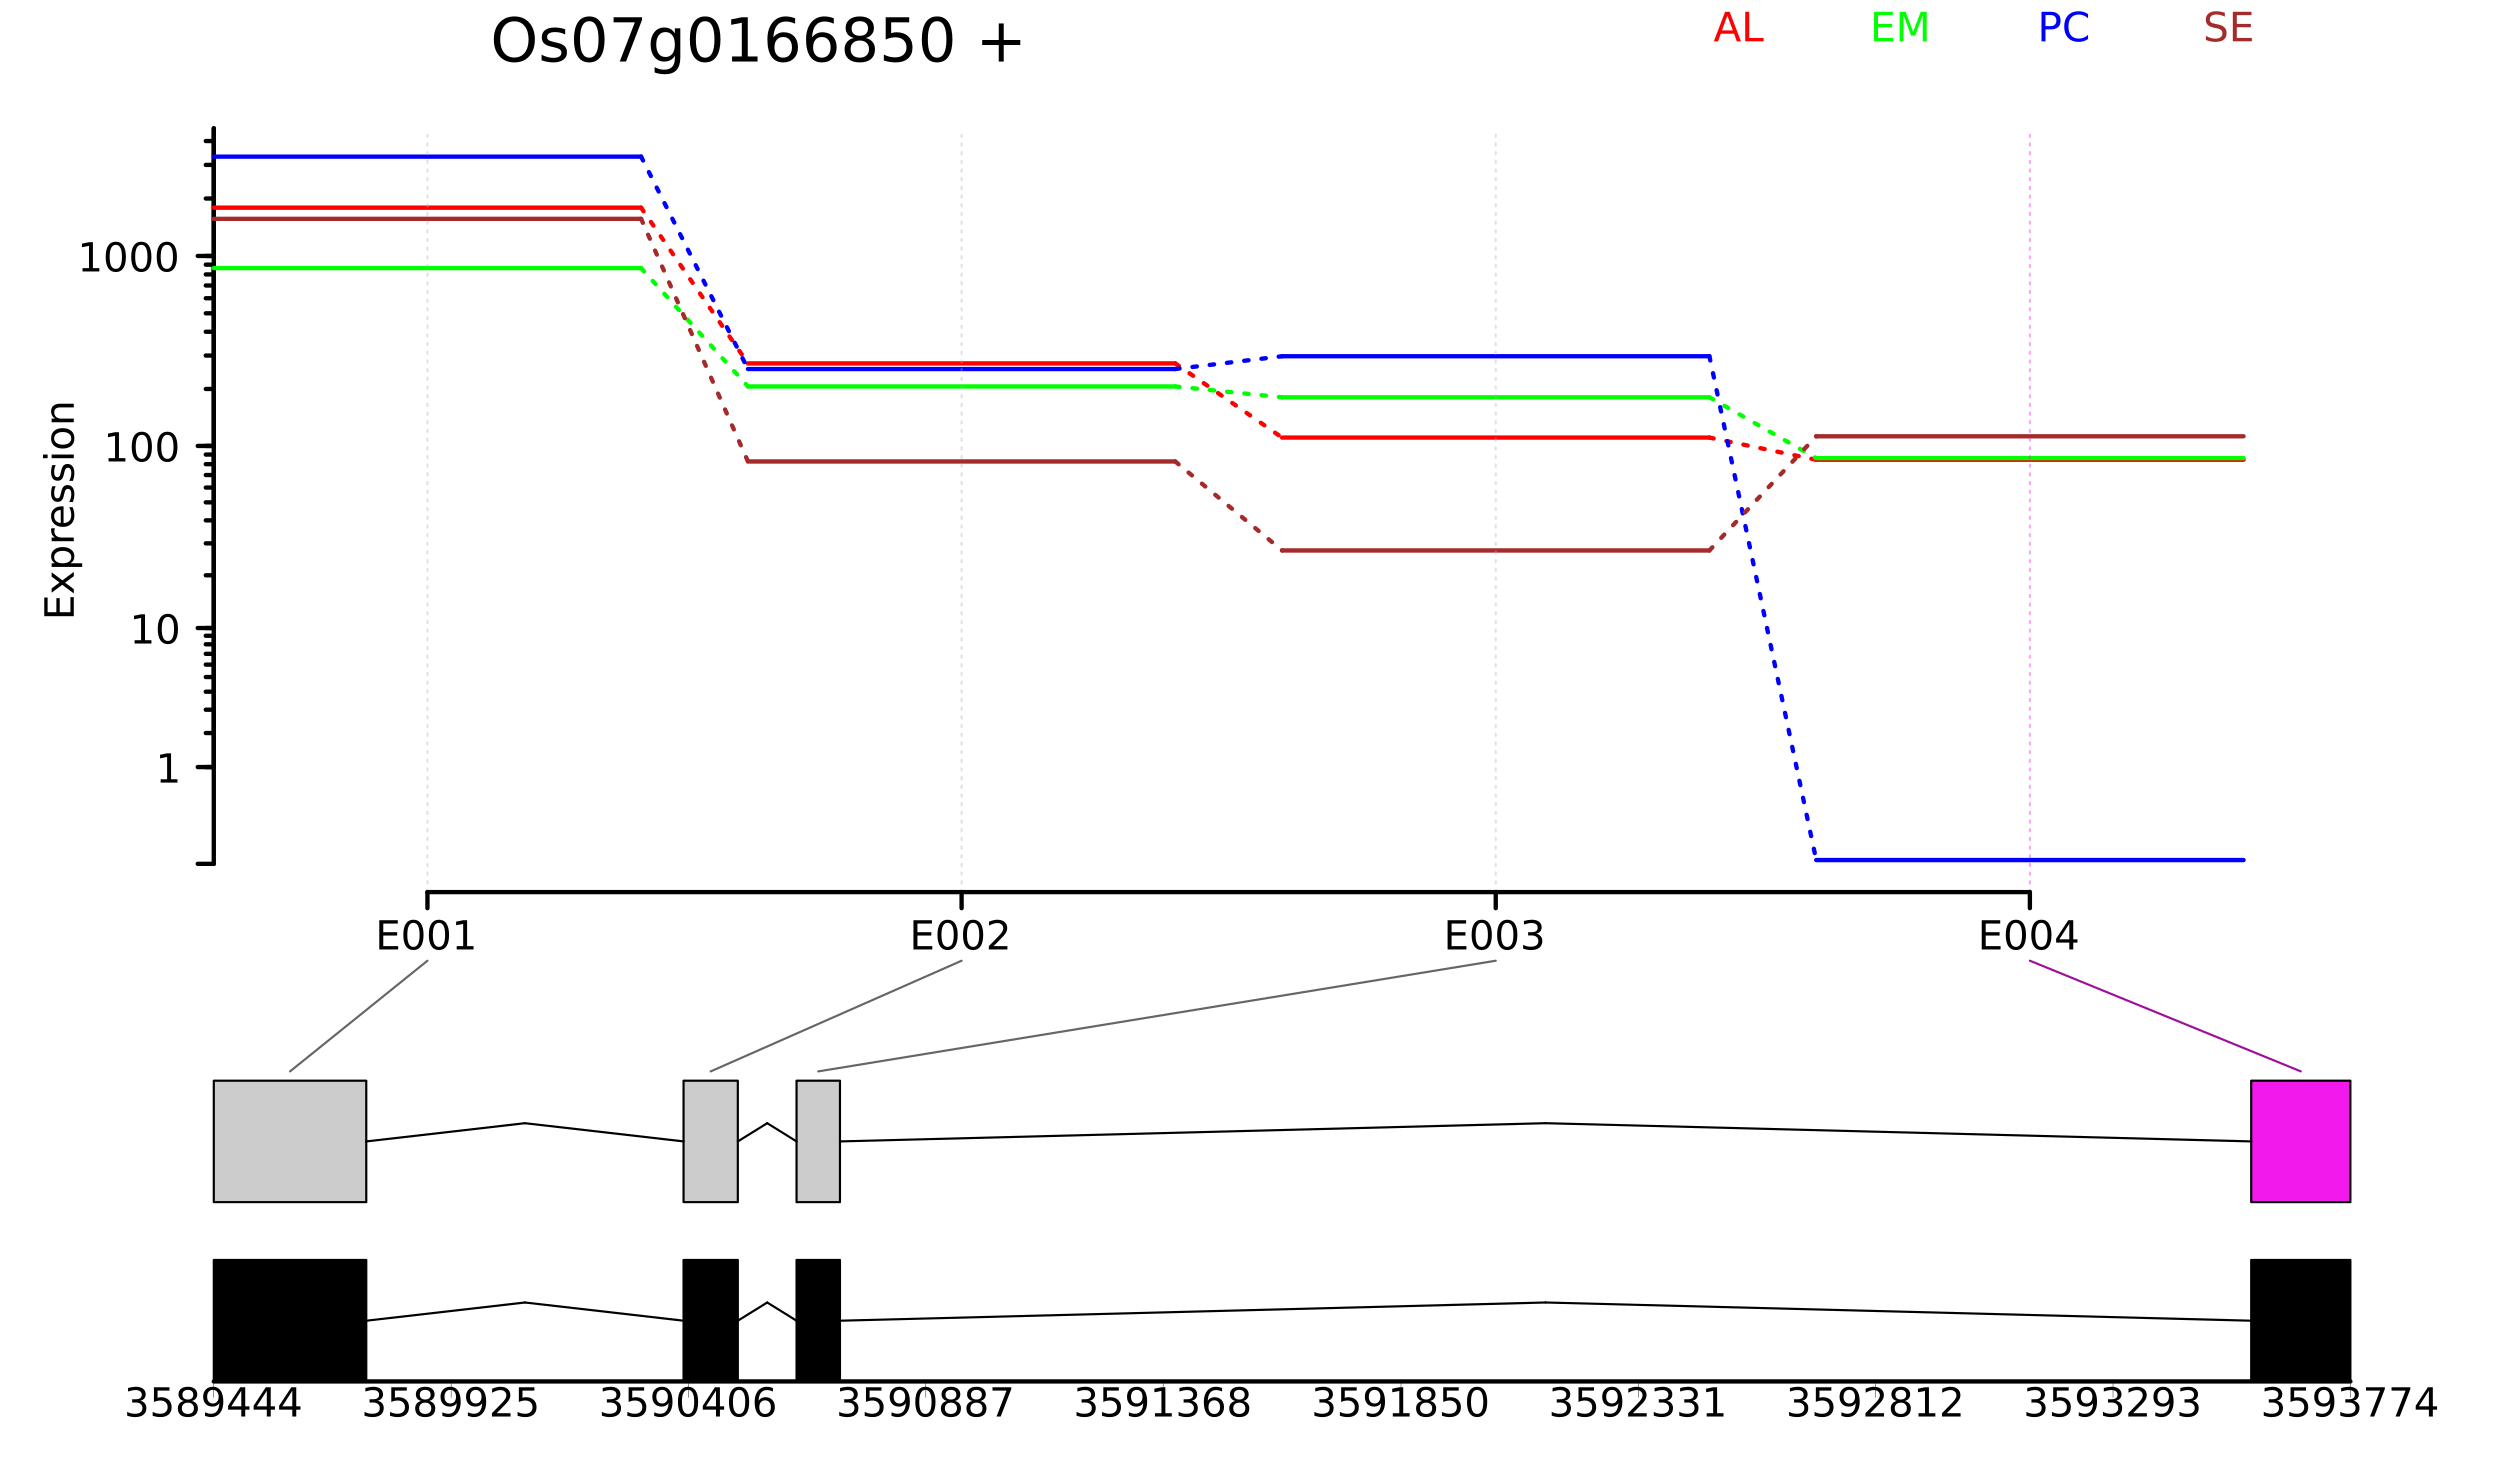 <?xml version="1.0" encoding="UTF-8"?>
<svg xmlns="http://www.w3.org/2000/svg" xmlns:xlink="http://www.w3.org/1999/xlink" width="864pt" height="504pt" viewBox="0 0 864 504" version="1.1">
<defs>
<g>
<symbol overflow="visible" id="glyph0-0">
<path style="stroke:none;" d="M 0.688 2.453 L 0.688 -9.766 L 7.625 -9.766 L 7.625 2.453 Z M 1.469 1.672 L 6.844 1.672 L 6.844 -9 L 1.469 -9 Z M 1.469 1.672 "/>
</symbol>
<symbol overflow="visible" id="glyph0-1">
<path style="stroke:none;" d="M 1.719 -1.156 L 3.953 -1.156 L 3.953 -8.859 L 1.516 -8.375 L 1.516 -9.609 L 3.938 -10.109 L 5.312 -10.109 L 5.312 -1.156 L 7.531 -1.156 L 7.531 0 L 1.719 0 Z M 1.719 -1.156 "/>
</symbol>
<symbol overflow="visible" id="glyph0-2">
<path style="stroke:none;" d="M 4.406 -9.203 C 3.695 -9.203 3.164 -8.852 2.812 -8.156 C 2.457 -7.469 2.281 -6.43 2.281 -5.047 C 2.281 -3.66 2.457 -2.617 2.812 -1.922 C 3.164 -1.234 3.695 -0.891 4.406 -0.891 C 5.113 -0.891 5.645 -1.234 6 -1.922 C 6.352 -2.617 6.531 -3.66 6.531 -5.047 C 6.531 -6.43 6.352 -7.469 6 -8.156 C 5.645 -8.852 5.113 -9.203 4.406 -9.203 Z M 4.406 -10.281 C 5.539 -10.281 6.406 -9.832 7 -8.938 C 7.594 -8.039 7.891 -6.742 7.891 -5.047 C 7.891 -3.336 7.594 -2.035 7 -1.141 C 6.406 -0.242 5.539 0.203 4.406 0.203 C 3.27 0.203 2.398 -0.242 1.797 -1.141 C 1.203 -2.035 0.906 -3.336 0.906 -5.047 C 0.906 -6.742 1.203 -8.039 1.797 -8.938 C 2.398 -9.832 3.27 -10.281 4.406 -10.281 Z M 4.406 -10.281 "/>
</symbol>
<symbol overflow="visible" id="glyph0-3">
<path style="stroke:none;" d="M 1.359 -10.109 L 7.75 -10.109 L 7.75 -8.953 L 2.734 -8.953 L 2.734 -5.969 L 7.531 -5.969 L 7.531 -4.812 L 2.734 -4.812 L 2.734 -1.156 L 7.875 -1.156 L 7.875 0 L 1.359 0 Z M 1.359 -10.109 "/>
</symbol>
<symbol overflow="visible" id="glyph0-4">
<path style="stroke:none;" d="M 2.656 -1.156 L 7.438 -1.156 L 7.438 0 L 1.016 0 L 1.016 -1.156 C 1.535 -1.688 2.242 -2.406 3.141 -3.312 C 4.035 -4.219 4.598 -4.801 4.828 -5.062 C 5.266 -5.551 5.566 -5.969 5.734 -6.312 C 5.91 -6.656 6 -6.988 6 -7.312 C 6 -7.852 5.812 -8.289 5.438 -8.625 C 5.062 -8.969 4.57 -9.141 3.969 -9.141 C 3.539 -9.141 3.086 -9.062 2.609 -8.906 C 2.129 -8.758 1.617 -8.535 1.078 -8.234 L 1.078 -9.609 C 1.629 -9.836 2.145 -10.004 2.625 -10.109 C 3.102 -10.223 3.539 -10.281 3.938 -10.281 C 4.988 -10.281 5.82 -10.02 6.438 -9.5 C 7.062 -8.977 7.375 -8.281 7.375 -7.406 C 7.375 -6.988 7.297 -6.594 7.141 -6.219 C 6.984 -5.852 6.703 -5.414 6.297 -4.906 C 6.18 -4.77 5.82 -4.391 5.219 -3.766 C 4.613 -3.141 3.758 -2.27 2.656 -1.156 Z M 2.656 -1.156 "/>
</symbol>
<symbol overflow="visible" id="glyph0-5">
<path style="stroke:none;" d="M 5.625 -5.453 C 6.281 -5.305 6.789 -5.008 7.156 -4.562 C 7.52 -4.125 7.703 -3.582 7.703 -2.938 C 7.703 -1.938 7.359 -1.16 6.672 -0.609 C 5.992 -0.066 5.02 0.203 3.75 0.203 C 3.332 0.203 2.895 0.16 2.438 0.078 C 1.988 -0.004 1.531 -0.129 1.062 -0.297 L 1.062 -1.625 C 1.438 -1.406 1.848 -1.238 2.297 -1.125 C 2.754 -1.008 3.227 -0.953 3.719 -0.953 C 4.57 -0.953 5.223 -1.117 5.672 -1.453 C 6.117 -1.797 6.344 -2.289 6.344 -2.938 C 6.344 -3.531 6.133 -3.992 5.719 -4.328 C 5.301 -4.672 4.723 -4.844 3.984 -4.844 L 2.797 -4.844 L 2.797 -5.969 L 4.031 -5.969 C 4.707 -5.969 5.223 -6.098 5.578 -6.359 C 5.93 -6.629 6.109 -7.02 6.109 -7.531 C 6.109 -8.039 5.922 -8.438 5.547 -8.719 C 5.18 -9 4.66 -9.141 3.984 -9.141 C 3.609 -9.141 3.203 -9.098 2.766 -9.016 C 2.336 -8.93 1.867 -8.805 1.359 -8.641 L 1.359 -9.859 C 1.879 -9.992 2.363 -10.098 2.812 -10.172 C 3.27 -10.242 3.695 -10.281 4.094 -10.281 C 5.133 -10.281 5.957 -10.047 6.562 -9.578 C 7.164 -9.109 7.469 -8.473 7.469 -7.672 C 7.469 -7.109 7.305 -6.633 6.984 -6.25 C 6.672 -5.863 6.219 -5.598 5.625 -5.453 Z M 5.625 -5.453 "/>
</symbol>
<symbol overflow="visible" id="glyph0-6">
<path style="stroke:none;" d="M 5.234 -8.906 L 1.781 -3.516 L 5.234 -3.516 Z M 4.875 -10.109 L 6.594 -10.109 L 6.594 -3.516 L 8.047 -3.516 L 8.047 -2.375 L 6.594 -2.375 L 6.594 0 L 5.234 0 L 5.234 -2.375 L 0.672 -2.375 L 0.672 -3.703 Z M 4.875 -10.109 "/>
</symbol>
<symbol overflow="visible" id="glyph0-7">
<path style="stroke:none;" d="M 1.5 -10.109 L 6.859 -10.109 L 6.859 -8.953 L 2.75 -8.953 L 2.75 -6.469 C 2.945 -6.539 3.145 -6.594 3.344 -6.625 C 3.539 -6.656 3.738 -6.672 3.938 -6.672 C 5.062 -6.672 5.953 -6.363 6.609 -5.75 C 7.273 -5.133 7.609 -4.297 7.609 -3.234 C 7.609 -2.148 7.27 -1.305 6.594 -0.703 C 5.914 -0.098 4.961 0.203 3.734 0.203 C 3.305 0.203 2.867 0.164 2.422 0.094 C 1.984 0.02 1.531 -0.086 1.062 -0.234 L 1.062 -1.609 C 1.469 -1.391 1.891 -1.223 2.328 -1.109 C 2.766 -1.004 3.223 -0.953 3.703 -0.953 C 4.484 -0.953 5.098 -1.156 5.547 -1.562 C 6.004 -1.977 6.234 -2.535 6.234 -3.234 C 6.234 -3.941 6.004 -4.5 5.547 -4.906 C 5.098 -5.32 4.484 -5.531 3.703 -5.531 C 3.336 -5.531 2.973 -5.488 2.609 -5.406 C 2.242 -5.32 1.875 -5.195 1.5 -5.031 Z M 1.5 -10.109 "/>
</symbol>
<symbol overflow="visible" id="glyph0-8">
<path style="stroke:none;" d="M 4.406 -4.797 C 3.758 -4.797 3.25 -4.617 2.875 -4.266 C 2.5 -3.922 2.312 -3.445 2.312 -2.844 C 2.312 -2.227 2.5 -1.75 2.875 -1.406 C 3.25 -1.062 3.758 -0.891 4.406 -0.891 C 5.051 -0.891 5.562 -1.062 5.938 -1.406 C 6.312 -1.758 6.5 -2.238 6.5 -2.844 C 6.5 -3.445 6.312 -3.922 5.938 -4.266 C 5.57 -4.617 5.062 -4.797 4.406 -4.797 Z M 3.031 -5.375 C 2.445 -5.52 1.988 -5.789 1.656 -6.188 C 1.332 -6.594 1.172 -7.086 1.172 -7.672 C 1.172 -8.473 1.457 -9.109 2.031 -9.578 C 2.613 -10.047 3.406 -10.281 4.406 -10.281 C 5.414 -10.281 6.207 -10.047 6.781 -9.578 C 7.352 -9.109 7.641 -8.473 7.641 -7.672 C 7.641 -7.086 7.473 -6.594 7.141 -6.188 C 6.816 -5.789 6.363 -5.52 5.781 -5.375 C 6.438 -5.227 6.945 -4.93 7.312 -4.484 C 7.688 -4.035 7.875 -3.488 7.875 -2.844 C 7.875 -1.863 7.57 -1.109 6.969 -0.578 C 6.375 -0.055 5.52 0.203 4.406 0.203 C 3.289 0.203 2.43 -0.055 1.828 -0.578 C 1.234 -1.109 0.938 -1.863 0.938 -2.844 C 0.938 -3.488 1.117 -4.035 1.484 -4.484 C 1.859 -4.93 2.375 -5.227 3.031 -5.375 Z M 2.531 -7.531 C 2.531 -7.008 2.691 -6.602 3.016 -6.312 C 3.348 -6.02 3.812 -5.875 4.406 -5.875 C 4.988 -5.875 5.445 -6.02 5.781 -6.312 C 6.113 -6.602 6.281 -7.008 6.281 -7.531 C 6.281 -8.062 6.113 -8.473 5.781 -8.766 C 5.445 -9.055 4.988 -9.203 4.406 -9.203 C 3.812 -9.203 3.348 -9.055 3.016 -8.766 C 2.691 -8.473 2.531 -8.062 2.531 -7.531 Z M 2.531 -7.531 "/>
</symbol>
<symbol overflow="visible" id="glyph0-9">
<path style="stroke:none;" d="M 1.516 -0.203 L 1.516 -1.453 C 1.859 -1.297 2.207 -1.172 2.562 -1.078 C 2.914 -0.992 3.258 -0.953 3.594 -0.953 C 4.5 -0.953 5.188 -1.254 5.656 -1.859 C 6.133 -2.473 6.41 -3.395 6.484 -4.625 C 6.223 -4.238 5.891 -3.941 5.484 -3.734 C 5.086 -3.523 4.645 -3.422 4.156 -3.422 C 3.145 -3.422 2.344 -3.727 1.75 -4.344 C 1.164 -4.957 0.875 -5.789 0.875 -6.844 C 0.875 -7.883 1.18 -8.719 1.797 -9.344 C 2.41 -9.969 3.227 -10.281 4.25 -10.281 C 5.414 -10.281 6.305 -9.832 6.922 -8.938 C 7.535 -8.039 7.844 -6.742 7.844 -5.047 C 7.844 -3.453 7.461 -2.176 6.703 -1.219 C 5.953 -0.27 4.938 0.203 3.656 0.203 C 3.312 0.203 2.961 0.164 2.609 0.094 C 2.266 0.031 1.898 -0.066 1.516 -0.203 Z M 4.25 -4.5 C 4.852 -4.5 5.332 -4.707 5.688 -5.125 C 6.051 -5.539 6.234 -6.113 6.234 -6.844 C 6.234 -7.57 6.051 -8.145 5.688 -8.562 C 5.332 -8.988 4.852 -9.203 4.25 -9.203 C 3.633 -9.203 3.145 -8.988 2.781 -8.562 C 2.426 -8.145 2.25 -7.57 2.25 -6.844 C 2.25 -6.113 2.426 -5.539 2.781 -5.125 C 3.145 -4.707 3.633 -4.5 4.25 -4.5 Z M 4.25 -4.5 "/>
</symbol>
<symbol overflow="visible" id="glyph0-10">
<path style="stroke:none;" d="M 4.578 -5.594 C 3.961 -5.594 3.473 -5.383 3.109 -4.969 C 2.754 -4.551 2.578 -3.973 2.578 -3.234 C 2.578 -2.516 2.754 -1.941 3.109 -1.516 C 3.473 -1.098 3.961 -0.891 4.578 -0.891 C 5.191 -0.891 5.676 -1.098 6.031 -1.516 C 6.395 -1.941 6.578 -2.516 6.578 -3.234 C 6.578 -3.973 6.395 -4.551 6.031 -4.969 C 5.676 -5.383 5.191 -5.594 4.578 -5.594 Z M 7.281 -9.875 L 7.281 -8.641 C 6.945 -8.797 6.602 -8.914 6.25 -9 C 5.895 -9.094 5.547 -9.141 5.203 -9.141 C 4.305 -9.141 3.617 -8.832 3.141 -8.219 C 2.66 -7.613 2.391 -6.695 2.328 -5.469 C 2.598 -5.852 2.93 -6.148 3.328 -6.359 C 3.734 -6.566 4.176 -6.672 4.656 -6.672 C 5.664 -6.672 6.461 -6.363 7.047 -5.75 C 7.641 -5.133 7.938 -4.297 7.938 -3.234 C 7.938 -2.203 7.629 -1.367 7.016 -0.734 C 6.41 -0.109 5.598 0.203 4.578 0.203 C 3.41 0.203 2.516 -0.242 1.891 -1.141 C 1.273 -2.035 0.969 -3.336 0.969 -5.047 C 0.969 -6.641 1.344 -7.91 2.094 -8.859 C 2.852 -9.805 3.875 -10.281 5.156 -10.281 C 5.5 -10.281 5.844 -10.242 6.188 -10.172 C 6.539 -10.109 6.906 -10.008 7.281 -9.875 Z M 7.281 -9.875 "/>
</symbol>
<symbol overflow="visible" id="glyph0-11">
<path style="stroke:none;" d="M 1.141 -10.109 L 7.641 -10.109 L 7.641 -9.516 L 3.969 0 L 2.531 0 L 5.984 -8.953 L 1.141 -8.953 Z M 1.141 -10.109 "/>
</symbol>
<symbol overflow="visible" id="glyph1-0">
<path style="stroke:none;" d="M 2.469 -0.703 L -9.875 -0.703 L -9.875 -7.703 L 2.469 -7.703 Z M 1.703 -1.484 L 1.703 -6.922 L -9.078 -6.922 L -9.078 -1.484 Z M 1.703 -1.484 "/>
</symbol>
<symbol overflow="visible" id="glyph1-1">
<path style="stroke:none;" d="M -10.203 -1.375 L -10.203 -7.828 L -9.047 -7.828 L -9.047 -2.75 L -6.016 -2.75 L -6.016 -7.609 L -4.859 -7.609 L -4.859 -2.75 L -1.156 -2.75 L -1.156 -7.953 L 0 -7.953 L 0 -1.375 Z M -10.203 -1.375 "/>
</symbol>
<symbol overflow="visible" id="glyph1-2">
<path style="stroke:none;" d="M -7.656 -7.688 L -3.938 -4.922 L 0 -7.828 L 0 -6.344 L -3.016 -4.109 L 0 -1.891 L 0 -0.406 L -4 -3.375 L -7.656 -0.656 L -7.656 -2.141 L -4.922 -4.172 L -7.656 -6.203 Z M -7.656 -7.688 "/>
</symbol>
<symbol overflow="visible" id="glyph1-3">
<path style="stroke:none;" d="M -1.156 -2.531 L 2.906 -2.531 L 2.906 -1.266 L -7.656 -1.266 L -7.656 -2.531 L -6.5 -2.531 C -6.945 -2.801 -7.281 -3.133 -7.5 -3.531 C -7.727 -3.938 -7.844 -4.422 -7.844 -4.984 C -7.844 -5.91 -7.473 -6.664 -6.734 -7.25 C -5.992 -7.832 -5.023 -8.125 -3.828 -8.125 C -2.617 -8.125 -1.645 -7.832 -0.906 -7.25 C -0.164 -6.664 0.203 -5.91 0.203 -4.984 C 0.203 -4.422 0.094 -3.938 -0.125 -3.531 C -0.352 -3.133 -0.695 -2.801 -1.156 -2.531 Z M -3.828 -6.812 C -4.742 -6.812 -5.461 -6.617 -5.984 -6.234 C -6.516 -5.859 -6.781 -5.336 -6.781 -4.672 C -6.781 -4.004 -6.516 -3.477 -5.984 -3.094 C -5.461 -2.719 -4.742 -2.531 -3.828 -2.531 C -2.898 -2.531 -2.172 -2.719 -1.641 -3.094 C -1.117 -3.477 -0.859 -4.004 -0.859 -4.672 C -0.859 -5.336 -1.117 -5.859 -1.641 -6.234 C -2.172 -6.617 -2.898 -6.812 -3.828 -6.812 Z M -3.828 -6.812 "/>
</symbol>
<symbol overflow="visible" id="glyph1-4">
<path style="stroke:none;" d="M -6.484 -5.75 C -6.566 -5.613 -6.625 -5.461 -6.656 -5.297 C -6.695 -5.129 -6.719 -4.945 -6.719 -4.75 C -6.719 -4.031 -6.484 -3.477 -6.016 -3.094 C -5.555 -2.719 -4.895 -2.531 -4.031 -2.531 L 0 -2.531 L 0 -1.266 L -7.656 -1.266 L -7.656 -2.531 L -6.469 -2.531 C -6.938 -2.801 -7.281 -3.145 -7.5 -3.562 C -7.727 -3.988 -7.844 -4.504 -7.844 -5.109 C -7.844 -5.203 -7.836 -5.301 -7.828 -5.406 C -7.816 -5.508 -7.797 -5.625 -7.766 -5.75 Z M -6.484 -5.75 "/>
</symbol>
<symbol overflow="visible" id="glyph1-5">
<path style="stroke:none;" d="M -4.141 -7.875 L -3.531 -7.875 L -3.531 -2.078 C -2.664 -2.141 -2.004 -2.398 -1.547 -2.859 C -1.098 -3.328 -0.875 -3.977 -0.875 -4.812 C -0.875 -5.301 -0.93 -5.77 -1.047 -6.219 C -1.16 -6.676 -1.336 -7.129 -1.578 -7.578 L -0.391 -7.578 C -0.203 -7.117 -0.055 -6.648 0.047 -6.172 C 0.148 -5.703 0.203 -5.227 0.203 -4.75 C 0.203 -3.52 -0.148 -2.547 -0.859 -1.828 C -1.578 -1.117 -2.539 -0.766 -3.75 -0.766 C -5.008 -0.766 -6.004 -1.102 -6.734 -1.781 C -7.473 -2.457 -7.844 -3.375 -7.844 -4.531 C -7.844 -5.562 -7.508 -6.375 -6.844 -6.969 C -6.188 -7.57 -5.285 -7.875 -4.141 -7.875 Z M -4.516 -6.609 C -5.203 -6.598 -5.75 -6.406 -6.156 -6.031 C -6.57 -5.656 -6.781 -5.16 -6.781 -4.547 C -6.781 -3.836 -6.578 -3.27 -6.172 -2.844 C -5.773 -2.426 -5.219 -2.188 -4.5 -2.125 Z M -4.516 -6.609 "/>
</symbol>
<symbol overflow="visible" id="glyph1-6">
<path style="stroke:none;" d="M -7.438 -6.203 L -6.234 -6.203 C -6.422 -5.848 -6.555 -5.477 -6.641 -5.094 C -6.734 -4.707 -6.781 -4.312 -6.781 -3.906 C -6.781 -3.281 -6.688 -2.812 -6.5 -2.5 C -6.312 -2.188 -6.023 -2.031 -5.641 -2.031 C -5.348 -2.031 -5.117 -2.141 -4.953 -2.359 C -4.785 -2.586 -4.629 -3.039 -4.484 -3.719 L -4.375 -4.141 C -4.188 -5.035 -3.914 -5.672 -3.562 -6.047 C -3.219 -6.422 -2.734 -6.609 -2.109 -6.609 C -1.398 -6.609 -0.836 -6.328 -0.422 -5.766 C -0.004 -5.203 0.203 -4.43 0.203 -3.453 C 0.203 -3.035 0.16 -2.602 0.078 -2.156 C -0.004 -1.719 -0.125 -1.254 -0.281 -0.766 L -1.578 -0.766 C -1.336 -1.223 -1.156 -1.676 -1.031 -2.125 C -0.914 -2.582 -0.859 -3.031 -0.859 -3.469 C -0.859 -4.062 -0.957 -4.516 -1.156 -4.828 C -1.363 -5.148 -1.648 -5.312 -2.016 -5.312 C -2.359 -5.312 -2.617 -5.195 -2.797 -4.969 C -2.984 -4.738 -3.16 -4.234 -3.328 -3.453 L -3.438 -3.016 C -3.594 -2.242 -3.844 -1.68 -4.188 -1.328 C -4.531 -0.984 -4.992 -0.812 -5.578 -0.812 C -6.305 -0.812 -6.863 -1.066 -7.25 -1.578 C -7.645 -2.086 -7.844 -2.812 -7.844 -3.75 C -7.844 -4.219 -7.805 -4.656 -7.734 -5.062 C -7.672 -5.477 -7.57 -5.859 -7.438 -6.203 Z M -7.438 -6.203 "/>
</symbol>
<symbol overflow="visible" id="glyph1-7">
<path style="stroke:none;" d="M -7.656 -1.312 L -7.656 -2.578 L 0 -2.578 L 0 -1.312 Z M -10.641 -1.312 L -10.641 -2.578 L -9.047 -2.578 L -9.047 -1.312 Z M -10.641 -1.312 "/>
</symbol>
<symbol overflow="visible" id="glyph1-8">
<path style="stroke:none;" d="M -6.781 -4.281 C -6.781 -3.613 -6.516 -3.082 -5.984 -2.688 C -5.461 -2.289 -4.742 -2.094 -3.828 -2.094 C -2.91 -2.094 -2.188 -2.285 -1.656 -2.672 C -1.133 -3.066 -0.875 -3.602 -0.875 -4.281 C -0.875 -4.957 -1.133 -5.488 -1.656 -5.875 C -2.188 -6.27 -2.91 -6.469 -3.828 -6.469 C -4.734 -6.469 -5.453 -6.27 -5.984 -5.875 C -6.516 -5.488 -6.781 -4.957 -6.781 -4.281 Z M -7.844 -4.281 C -7.844 -5.375 -7.484 -6.234 -6.766 -6.859 C -6.055 -7.484 -5.078 -7.797 -3.828 -7.797 C -2.566 -7.797 -1.578 -7.484 -0.859 -6.859 C -0.148 -6.234 0.203 -5.375 0.203 -4.281 C 0.203 -3.188 -0.148 -2.328 -0.859 -1.703 C -1.578 -1.078 -2.566 -0.766 -3.828 -0.766 C -5.078 -0.766 -6.055 -1.078 -6.766 -1.703 C -7.484 -2.328 -7.844 -3.188 -7.844 -4.281 Z M -7.844 -4.281 "/>
</symbol>
<symbol overflow="visible" id="glyph1-9">
<path style="stroke:none;" d="M -4.625 -7.688 L 0 -7.688 L 0 -6.422 L -4.578 -6.422 C -5.305 -6.422 -5.848 -6.281 -6.203 -6 C -6.566 -5.719 -6.75 -5.297 -6.75 -4.734 C -6.75 -4.055 -6.531 -3.52 -6.094 -3.125 C -5.664 -2.727 -5.078 -2.531 -4.328 -2.531 L 0 -2.531 L 0 -1.266 L -7.656 -1.266 L -7.656 -2.531 L -6.469 -2.531 C -6.926 -2.832 -7.27 -3.188 -7.5 -3.594 C -7.727 -4.008 -7.844 -4.484 -7.844 -5.016 C -7.844 -5.891 -7.566 -6.551 -7.016 -7 C -6.473 -7.457 -5.676 -7.688 -4.625 -7.688 Z M -4.625 -7.688 "/>
</symbol>
<symbol overflow="visible" id="glyph2-0">
<path style="stroke:none;" d="M 1.047 3.719 L 1.047 -14.812 L 11.547 -14.812 L 11.547 3.719 Z M 2.219 2.547 L 10.375 2.547 L 10.375 -13.625 L 2.219 -13.625 Z M 2.219 2.547 "/>
</symbol>
<symbol overflow="visible" id="glyph2-1">
<path style="stroke:none;" d="M 8.281 -13.906 C 6.77 -13.906 5.57 -13.344 4.688 -12.219 C 3.801 -11.102 3.359 -9.578 3.359 -7.641 C 3.359 -5.711 3.801 -4.188 4.688 -3.062 C 5.57 -1.945 6.77 -1.391 8.281 -1.391 C 9.781 -1.391 10.969 -1.945 11.844 -3.062 C 12.727 -4.188 13.172 -5.711 13.172 -7.641 C 13.172 -9.578 12.727 -11.102 11.844 -12.219 C 10.969 -13.344 9.781 -13.906 8.281 -13.906 Z M 8.281 -15.594 C 10.426 -15.594 12.141 -14.867 13.422 -13.422 C 14.703 -11.984 15.344 -10.055 15.344 -7.641 C 15.344 -5.223 14.703 -3.297 13.422 -1.859 C 12.141 -0.422 10.426 0.297 8.281 0.297 C 6.125 0.297 4.398 -0.422 3.109 -1.859 C 1.816 -3.297 1.172 -5.223 1.172 -7.641 C 1.172 -10.055 1.816 -11.984 3.109 -13.422 C 4.398 -14.867 6.125 -15.594 8.281 -15.594 Z M 8.281 -15.594 "/>
</symbol>
<symbol overflow="visible" id="glyph2-2">
<path style="stroke:none;" d="M 9.297 -11.141 L 9.297 -9.359 C 8.766 -9.629 8.211 -9.832 7.641 -9.969 C 7.066 -10.113 6.473 -10.188 5.859 -10.188 C 4.922 -10.188 4.219 -10.039 3.75 -9.75 C 3.281 -9.469 3.047 -9.035 3.047 -8.453 C 3.047 -8.016 3.211 -7.672 3.547 -7.422 C 3.879 -7.18 4.551 -6.945 5.562 -6.719 L 6.219 -6.578 C 7.551 -6.285 8.5 -5.879 9.062 -5.359 C 9.633 -4.836 9.922 -4.109 9.922 -3.172 C 9.922 -2.098 9.5 -1.25 8.656 -0.625 C 7.812 -0.008 6.648 0.297 5.172 0.297 C 4.555 0.297 3.914 0.234 3.25 0.109 C 2.582 -0.004 1.879 -0.18 1.141 -0.422 L 1.141 -2.375 C 1.836 -2.008 2.523 -1.734 3.203 -1.547 C 3.879 -1.367 4.547 -1.281 5.203 -1.281 C 6.098 -1.281 6.785 -1.43 7.266 -1.734 C 7.742 -2.035 7.984 -2.469 7.984 -3.031 C 7.984 -3.539 7.805 -3.93 7.453 -4.203 C 7.109 -4.473 6.352 -4.738 5.188 -5 L 4.531 -5.141 C 3.363 -5.391 2.52 -5.77 2 -6.281 C 1.477 -6.789 1.219 -7.488 1.219 -8.375 C 1.219 -9.457 1.598 -10.289 2.359 -10.875 C 3.129 -11.469 4.219 -11.766 5.625 -11.766 C 6.32 -11.766 6.977 -11.711 7.594 -11.609 C 8.207 -11.504 8.773 -11.348 9.297 -11.141 Z M 9.297 -11.141 "/>
</symbol>
<symbol overflow="visible" id="glyph2-3">
<path style="stroke:none;" d="M 6.672 -13.953 C 5.609 -13.953 4.805 -13.426 4.266 -12.375 C 3.734 -11.32 3.469 -9.742 3.469 -7.641 C 3.469 -5.535 3.734 -3.957 4.266 -2.906 C 4.805 -1.863 5.609 -1.344 6.672 -1.344 C 7.742 -1.344 8.547 -1.863 9.078 -2.906 C 9.617 -3.957 9.891 -5.535 9.891 -7.641 C 9.891 -9.742 9.617 -11.32 9.078 -12.375 C 8.547 -13.426 7.742 -13.953 6.672 -13.953 Z M 6.672 -15.594 C 8.391 -15.594 9.703 -14.91 10.609 -13.547 C 11.516 -12.191 11.969 -10.223 11.969 -7.641 C 11.969 -5.066 11.516 -3.098 10.609 -1.734 C 9.703 -0.379 8.391 0.297 6.672 0.297 C 4.961 0.297 3.656 -0.379 2.75 -1.734 C 1.844 -3.098 1.391 -5.066 1.391 -7.641 C 1.391 -10.223 1.844 -12.191 2.75 -13.547 C 3.656 -14.91 4.961 -15.594 6.672 -15.594 Z M 6.672 -15.594 "/>
</symbol>
<symbol overflow="visible" id="glyph2-4">
<path style="stroke:none;" d="M 1.719 -15.312 L 11.562 -15.312 L 11.562 -14.422 L 6.016 0 L 3.844 0 L 9.078 -13.562 L 1.719 -13.562 Z M 1.719 -15.312 "/>
</symbol>
<symbol overflow="visible" id="glyph2-5">
<path style="stroke:none;" d="M 9.531 -5.875 C 9.531 -7.238 9.25 -8.297 8.688 -9.047 C 8.125 -9.805 7.332 -10.188 6.312 -10.188 C 5.301 -10.188 4.516 -9.805 3.953 -9.047 C 3.391 -8.297 3.109 -7.238 3.109 -5.875 C 3.109 -4.508 3.391 -3.453 3.953 -2.703 C 4.516 -1.953 5.301 -1.578 6.312 -1.578 C 7.332 -1.578 8.125 -1.953 8.688 -2.703 C 9.25 -3.453 9.531 -4.508 9.531 -5.875 Z M 11.422 -1.422 C 11.422 0.523 10.984 1.977 10.109 2.938 C 9.242 3.895 7.914 4.375 6.125 4.375 C 5.469 4.375 4.844 4.32 4.25 4.219 C 3.664 4.125 3.098 3.973 2.547 3.766 L 2.547 1.922 C 3.098 2.223 3.645 2.445 4.188 2.594 C 4.727 2.738 5.273 2.812 5.828 2.812 C 7.066 2.812 7.992 2.488 8.609 1.844 C 9.223 1.195 9.531 0.219 9.531 -1.094 L 9.531 -2.016 C 9.145 -1.336 8.645 -0.832 8.031 -0.5 C 7.426 -0.164 6.703 0 5.859 0 C 4.453 0 3.316 -0.535 2.453 -1.609 C 1.586 -2.68 1.156 -4.102 1.156 -5.875 C 1.156 -7.656 1.586 -9.082 2.453 -10.156 C 3.316 -11.227 4.453 -11.766 5.859 -11.766 C 6.703 -11.766 7.426 -11.594 8.031 -11.25 C 8.645 -10.914 9.145 -10.41 9.531 -9.734 L 9.531 -11.484 L 11.422 -11.484 Z M 11.422 -1.422 "/>
</symbol>
<symbol overflow="visible" id="glyph2-6">
<path style="stroke:none;" d="M 2.609 -1.75 L 5.984 -1.75 L 5.984 -13.422 L 2.312 -12.688 L 2.312 -14.578 L 5.969 -15.312 L 8.047 -15.312 L 8.047 -1.75 L 11.422 -1.75 L 11.422 0 L 2.609 0 Z M 2.609 -1.75 "/>
</symbol>
<symbol overflow="visible" id="glyph2-7">
<path style="stroke:none;" d="M 6.938 -8.484 C 6 -8.484 5.258 -8.164 4.719 -7.531 C 4.176 -6.895 3.906 -6.02 3.906 -4.906 C 3.906 -3.812 4.176 -2.941 4.719 -2.297 C 5.258 -1.66 6 -1.344 6.938 -1.344 C 7.863 -1.344 8.598 -1.66 9.141 -2.297 C 9.68 -2.941 9.953 -3.812 9.953 -4.906 C 9.953 -6.02 9.68 -6.895 9.141 -7.531 C 8.598 -8.164 7.863 -8.484 6.938 -8.484 Z M 11.047 -14.969 L 11.047 -13.078 C 10.523 -13.328 10 -13.516 9.469 -13.641 C 8.938 -13.773 8.41 -13.844 7.891 -13.844 C 6.523 -13.844 5.484 -13.379 4.766 -12.453 C 4.047 -11.535 3.633 -10.145 3.531 -8.281 C 3.926 -8.875 4.426 -9.328 5.031 -9.641 C 5.645 -9.961 6.32 -10.125 7.062 -10.125 C 8.594 -10.125 9.801 -9.656 10.688 -8.719 C 11.582 -7.789 12.031 -6.52 12.031 -4.906 C 12.031 -3.332 11.566 -2.07 10.641 -1.125 C 9.711 -0.176 8.477 0.297 6.938 0.297 C 5.164 0.297 3.812 -0.379 2.875 -1.734 C 1.938 -3.098 1.469 -5.066 1.469 -7.641 C 1.469 -10.055 2.039 -11.984 3.188 -13.422 C 4.332 -14.867 5.875 -15.594 7.812 -15.594 C 8.332 -15.594 8.859 -15.539 9.391 -15.438 C 9.922 -15.332 10.473 -15.176 11.047 -14.969 Z M 11.047 -14.969 "/>
</symbol>
<symbol overflow="visible" id="glyph2-8">
<path style="stroke:none;" d="M 6.672 -7.266 C 5.691 -7.266 4.914 -7 4.344 -6.469 C 3.781 -5.945 3.5 -5.227 3.5 -4.312 C 3.5 -3.383 3.781 -2.656 4.344 -2.125 C 4.914 -1.602 5.691 -1.344 6.672 -1.344 C 7.66 -1.344 8.438 -1.609 9 -2.141 C 9.57 -2.672 9.859 -3.395 9.859 -4.312 C 9.859 -5.227 9.57 -5.945 9 -6.469 C 8.438 -7 7.66 -7.266 6.672 -7.266 Z M 4.609 -8.156 C 3.711 -8.375 3.016 -8.785 2.516 -9.391 C 2.023 -10.004 1.781 -10.75 1.781 -11.625 C 1.781 -12.844 2.219 -13.805 3.094 -14.516 C 3.969 -15.234 5.16 -15.594 6.672 -15.594 C 8.203 -15.594 9.398 -15.234 10.266 -14.516 C 11.129 -13.805 11.562 -12.844 11.562 -11.625 C 11.562 -10.75 11.312 -10.004 10.812 -9.391 C 10.32 -8.785 9.633 -8.375 8.75 -8.156 C 9.75 -7.914 10.523 -7.457 11.078 -6.781 C 11.641 -6.102 11.922 -5.281 11.922 -4.312 C 11.922 -2.82 11.469 -1.68 10.562 -0.891 C 9.656 -0.098 8.359 0.297 6.672 0.297 C 4.984 0.297 3.688 -0.098 2.781 -0.891 C 1.875 -1.68 1.422 -2.82 1.422 -4.312 C 1.422 -5.281 1.703 -6.102 2.266 -6.781 C 2.828 -7.457 3.609 -7.914 4.609 -8.156 Z M 3.844 -11.422 C 3.844 -10.629 4.086 -10.008 4.578 -9.562 C 5.078 -9.125 5.773 -8.906 6.672 -8.906 C 7.566 -8.906 8.266 -9.125 8.766 -9.562 C 9.266 -10.008 9.516 -10.629 9.516 -11.422 C 9.516 -12.211 9.266 -12.832 8.766 -13.281 C 8.266 -13.727 7.566 -13.953 6.672 -13.953 C 5.773 -13.953 5.078 -13.727 4.578 -13.281 C 4.086 -12.832 3.844 -12.211 3.844 -11.422 Z M 3.844 -11.422 "/>
</symbol>
<symbol overflow="visible" id="glyph2-9">
<path style="stroke:none;" d="M 2.266 -15.312 L 10.391 -15.312 L 10.391 -13.562 L 4.156 -13.562 L 4.156 -9.812 C 4.457 -9.914 4.758 -9.992 5.062 -10.047 C 5.363 -10.098 5.664 -10.125 5.969 -10.125 C 7.676 -10.125 9.031 -9.656 10.031 -8.719 C 11.031 -7.781 11.531 -6.508 11.531 -4.906 C 11.531 -3.258 11.016 -1.977 9.984 -1.062 C 8.961 -0.156 7.52 0.297 5.656 0.297 C 5.008 0.297 4.352 0.238 3.688 0.125 C 3.02 0.02 2.332 -0.141 1.625 -0.359 L 1.625 -2.438 C 2.238 -2.102 2.875 -1.852 3.531 -1.688 C 4.188 -1.531 4.879 -1.453 5.609 -1.453 C 6.797 -1.453 7.734 -1.758 8.422 -2.375 C 9.109 -3 9.453 -3.844 9.453 -4.906 C 9.453 -5.977 9.109 -6.82 8.422 -7.438 C 7.734 -8.062 6.797 -8.375 5.609 -8.375 C 5.055 -8.375 4.504 -8.312 3.953 -8.188 C 3.398 -8.07 2.836 -7.883 2.266 -7.625 Z M 2.266 -15.312 "/>
</symbol>
<symbol overflow="visible" id="glyph2-10">
<path style="stroke:none;" d=""/>
</symbol>
<symbol overflow="visible" id="glyph2-11">
<path style="stroke:none;" d="M 9.656 -13.172 L 9.656 -7.453 L 15.375 -7.453 L 15.375 -5.719 L 9.656 -5.719 L 9.656 0 L 7.938 0 L 7.938 -5.719 L 2.219 -5.719 L 2.219 -7.453 L 7.938 -7.453 L 7.938 -13.172 Z M 9.656 -13.172 "/>
</symbol>
<symbol overflow="visible" id="glyph3-0">
<path style="stroke:none;" d="M 0.703 2.469 L 0.703 -9.875 L 7.703 -9.875 L 7.703 2.469 Z M 1.484 1.703 L 6.922 1.703 L 6.922 -9.078 L 1.484 -9.078 Z M 1.484 1.703 "/>
</symbol>
<symbol overflow="visible" id="glyph3-1">
<path style="stroke:none;" d="M 4.781 -8.844 L 2.906 -3.766 L 6.672 -3.766 Z M 4 -10.203 L 5.578 -10.203 L 9.469 0 L 8.031 0 L 7.094 -2.625 L 2.5 -2.625 L 1.562 0 L 0.109 0 Z M 4 -10.203 "/>
</symbol>
<symbol overflow="visible" id="glyph3-2">
<path style="stroke:none;" d="M 1.375 -10.203 L 2.75 -10.203 L 2.75 -1.156 L 7.719 -1.156 L 7.719 0 L 1.375 0 Z M 1.375 -10.203 "/>
</symbol>
<symbol overflow="visible" id="glyph3-3">
<path style="stroke:none;" d="M 1.375 -10.203 L 7.828 -10.203 L 7.828 -9.047 L 2.75 -9.047 L 2.75 -6.016 L 7.609 -6.016 L 7.609 -4.859 L 2.75 -4.859 L 2.75 -1.156 L 7.953 -1.156 L 7.953 0 L 1.375 0 Z M 1.375 -10.203 "/>
</symbol>
<symbol overflow="visible" id="glyph3-4">
<path style="stroke:none;" d="M 1.375 -10.203 L 3.438 -10.203 L 6.031 -3.266 L 8.656 -10.203 L 10.719 -10.203 L 10.719 0 L 9.359 0 L 9.359 -8.969 L 6.734 -1.969 L 5.344 -1.969 L 2.719 -8.969 L 2.719 0 L 1.375 0 Z M 1.375 -10.203 "/>
</symbol>
<symbol overflow="visible" id="glyph3-5">
<path style="stroke:none;" d="M 2.75 -9.078 L 2.75 -5.234 L 4.484 -5.234 C 5.129 -5.234 5.629 -5.398 5.984 -5.734 C 6.336 -6.066 6.516 -6.539 6.516 -7.156 C 6.516 -7.77 6.336 -8.242 5.984 -8.578 C 5.629 -8.91 5.129 -9.078 4.484 -9.078 Z M 1.375 -10.203 L 4.484 -10.203 C 5.629 -10.203 6.492 -9.941 7.078 -9.422 C 7.672 -8.91 7.969 -8.156 7.969 -7.156 C 7.969 -6.145 7.672 -5.383 7.078 -4.875 C 6.492 -4.363 5.629 -4.109 4.484 -4.109 L 2.75 -4.109 L 2.75 0 L 1.375 0 Z M 1.375 -10.203 "/>
</symbol>
<symbol overflow="visible" id="glyph3-6">
<path style="stroke:none;" d="M 9.016 -9.422 L 9.016 -7.969 C 8.547 -8.395 8.047 -8.711 7.516 -8.922 C 6.992 -9.141 6.441 -9.25 5.859 -9.25 C 4.691 -9.25 3.797 -8.891 3.172 -8.172 C 2.555 -7.461 2.25 -6.438 2.25 -5.094 C 2.25 -3.75 2.555 -2.719 3.172 -2 C 3.797 -1.289 4.691 -0.938 5.859 -0.938 C 6.441 -0.938 6.992 -1.039 7.516 -1.25 C 8.047 -1.469 8.547 -1.797 9.016 -2.234 L 9.016 -0.781 C 8.535 -0.457 8.023 -0.211 7.484 -0.047 C 6.941 0.117 6.367 0.203 5.766 0.203 C 4.223 0.203 3.004 -0.27 2.109 -1.219 C 1.223 -2.164 0.781 -3.457 0.781 -5.094 C 0.781 -6.727 1.223 -8.02 2.109 -8.969 C 3.004 -9.914 4.223 -10.391 5.766 -10.391 C 6.379 -10.391 6.957 -10.305 7.5 -10.141 C 8.039 -9.984 8.547 -9.742 9.016 -9.422 Z M 9.016 -9.422 "/>
</symbol>
<symbol overflow="visible" id="glyph3-7">
<path style="stroke:none;" d="M 7.5 -9.875 L 7.5 -8.531 C 6.969 -8.781 6.469 -8.961 6 -9.078 C 5.539 -9.203 5.094 -9.266 4.656 -9.266 C 3.906 -9.266 3.328 -9.117 2.922 -8.828 C 2.516 -8.535 2.312 -8.125 2.312 -7.594 C 2.312 -7.133 2.445 -6.789 2.719 -6.562 C 2.988 -6.332 3.504 -6.148 4.266 -6.016 L 5.094 -5.844 C 6.125 -5.645 6.883 -5.297 7.375 -4.797 C 7.863 -4.305 8.109 -3.645 8.109 -2.812 C 8.109 -1.82 7.773 -1.07 7.109 -0.562 C 6.453 -0.051 5.484 0.203 4.203 0.203 C 3.711 0.203 3.195 0.145 2.656 0.031 C 2.113 -0.07 1.551 -0.234 0.969 -0.453 L 0.969 -1.875 C 1.531 -1.562 2.078 -1.32 2.609 -1.156 C 3.148 -1 3.68 -0.922 4.203 -0.922 C 4.984 -0.922 5.586 -1.078 6.016 -1.391 C 6.453 -1.703 6.672 -2.145 6.672 -2.719 C 6.672 -3.219 6.516 -3.609 6.203 -3.891 C 5.898 -4.172 5.395 -4.383 4.688 -4.531 L 3.844 -4.688 C 2.812 -4.895 2.066 -5.219 1.609 -5.656 C 1.148 -6.094 0.922 -6.703 0.922 -7.484 C 0.922 -8.379 1.238 -9.086 1.875 -9.609 C 2.508 -10.129 3.383 -10.391 4.5 -10.391 C 4.977 -10.391 5.469 -10.344 5.969 -10.25 C 6.469 -10.164 6.977 -10.039 7.5 -9.875 Z M 7.5 -9.875 "/>
</symbol>
</g>
<clipPath id="clip1">
  <path d="M 147 44.352 L 149 44.352 L 149 308.316 L 147 308.316 Z M 147 44.352 "/>
</clipPath>
<clipPath id="clip2">
  <path d="M 331 44.352 L 333 44.352 L 333 308.316 L 331 308.316 Z M 331 44.352 "/>
</clipPath>
<clipPath id="clip3">
  <path d="M 516 44.352 L 518 44.352 L 518 308.316 L 516 308.316 Z M 516 44.352 "/>
</clipPath>
<clipPath id="clip4">
  <path d="M 701 44.352 L 702 44.352 L 702 308.316 L 701 308.316 Z M 701 44.352 "/>
</clipPath>
</defs>
<g id="surface1556">
<rect x="0" y="0" width="864" height="504" style="fill:rgb(100%,100%,100%);fill-opacity:1;stroke:none;"/>
<path style="fill:none;stroke-width:1.5;stroke-linecap:round;stroke-linejoin:round;stroke:rgb(0%,0%,0%);stroke-opacity:1;stroke-miterlimit:10;" d="M 73.887 298.539 L 73.887 44.352 "/>
<path style="fill:none;stroke-width:1.5;stroke-linecap:round;stroke-linejoin:round;stroke:rgb(0%,0%,0%);stroke-opacity:1;stroke-miterlimit:10;" d="M 73.887 298.539 L 68.344 298.539 "/>
<path style="fill:none;stroke-width:1.5;stroke-linecap:round;stroke-linejoin:round;stroke:rgb(0%,0%,0%);stroke-opacity:1;stroke-miterlimit:10;" d="M 73.887 265.098 L 68.344 265.098 "/>
<path style="fill:none;stroke-width:1.5;stroke-linecap:round;stroke-linejoin:round;stroke:rgb(0%,0%,0%);stroke-opacity:1;stroke-miterlimit:10;" d="M 73.887 217.047 L 68.344 217.047 "/>
<path style="fill:none;stroke-width:1.5;stroke-linecap:round;stroke-linejoin:round;stroke:rgb(0%,0%,0%);stroke-opacity:1;stroke-miterlimit:10;" d="M 73.887 154.113 L 68.344 154.113 "/>
<path style="fill:none;stroke-width:1.5;stroke-linecap:round;stroke-linejoin:round;stroke:rgb(0%,0%,0%);stroke-opacity:1;stroke-miterlimit:10;" d="M 73.887 88.453 L 68.344 88.453 "/>
<g style="fill:rgb(0%,0%,0%);fill-opacity:1;">
  <use xlink:href="#glyph0-1" x="53.801" y="270.462"/>
</g>
<g style="fill:rgb(0%,0%,0%);fill-opacity:1;">
  <use xlink:href="#glyph0-1" x="44.801" y="222.411"/>
  <use xlink:href="#glyph0-2" x="53.618" y="222.411"/>
</g>
<g style="fill:rgb(0%,0%,0%);fill-opacity:1;">
  <use xlink:href="#glyph0-1" x="35.801" y="159.478"/>
  <use xlink:href="#glyph0-2" x="44.618" y="159.478"/>
  <use xlink:href="#glyph0-2" x="53.436" y="159.478"/>
</g>
<g style="fill:rgb(0%,0%,0%);fill-opacity:1;">
  <use xlink:href="#glyph0-1" x="26.801" y="93.817"/>
  <use xlink:href="#glyph0-2" x="35.618" y="93.817"/>
  <use xlink:href="#glyph0-2" x="44.436" y="93.817"/>
  <use xlink:href="#glyph0-2" x="53.253" y="93.817"/>
</g>
<path style="fill:none;stroke-width:1.5;stroke-linecap:round;stroke-linejoin:round;stroke:rgb(0%,0%,0%);stroke-opacity:1;stroke-miterlimit:10;" d="M 73.887 265.098 L 73.887 219.719 "/>
<path style="fill:none;stroke-width:1.5;stroke-linecap:round;stroke-linejoin:round;stroke:rgb(0%,0%,0%);stroke-opacity:1;stroke-miterlimit:10;" d="M 73.887 265.098 L 71.117 265.098 "/>
<path style="fill:none;stroke-width:1.5;stroke-linecap:round;stroke-linejoin:round;stroke:rgb(0%,0%,0%);stroke-opacity:1;stroke-miterlimit:10;" d="M 73.887 253.344 L 71.117 253.344 "/>
<path style="fill:none;stroke-width:1.5;stroke-linecap:round;stroke-linejoin:round;stroke:rgb(0%,0%,0%);stroke-opacity:1;stroke-miterlimit:10;" d="M 73.887 245.277 L 71.117 245.277 "/>
<path style="fill:none;stroke-width:1.5;stroke-linecap:round;stroke-linejoin:round;stroke:rgb(0%,0%,0%);stroke-opacity:1;stroke-miterlimit:10;" d="M 73.887 239.059 L 71.117 239.059 "/>
<path style="fill:none;stroke-width:1.5;stroke-linecap:round;stroke-linejoin:round;stroke:rgb(0%,0%,0%);stroke-opacity:1;stroke-miterlimit:10;" d="M 73.887 233.984 L 71.117 233.984 "/>
<path style="fill:none;stroke-width:1.5;stroke-linecap:round;stroke-linejoin:round;stroke:rgb(0%,0%,0%);stroke-opacity:1;stroke-miterlimit:10;" d="M 73.887 229.688 L 71.117 229.688 "/>
<path style="fill:none;stroke-width:1.5;stroke-linecap:round;stroke-linejoin:round;stroke:rgb(0%,0%,0%);stroke-opacity:1;stroke-miterlimit:10;" d="M 73.887 225.961 L 71.117 225.961 "/>
<path style="fill:none;stroke-width:1.5;stroke-linecap:round;stroke-linejoin:round;stroke:rgb(0%,0%,0%);stroke-opacity:1;stroke-miterlimit:10;" d="M 73.887 222.668 L 71.117 222.668 "/>
<path style="fill:none;stroke-width:1.5;stroke-linecap:round;stroke-linejoin:round;stroke:rgb(0%,0%,0%);stroke-opacity:1;stroke-miterlimit:10;" d="M 73.887 219.719 L 71.117 219.719 "/>
<path style="fill:none;stroke-width:1.5;stroke-linecap:round;stroke-linejoin:round;stroke:rgb(0%,0%,0%);stroke-opacity:1;stroke-miterlimit:10;" d="M 73.887 217.047 L 73.887 157.094 "/>
<path style="fill:none;stroke-width:1.5;stroke-linecap:round;stroke-linejoin:round;stroke:rgb(0%,0%,0%);stroke-opacity:1;stroke-miterlimit:10;" d="M 73.887 217.047 L 71.117 217.047 "/>
<path style="fill:none;stroke-width:1.5;stroke-linecap:round;stroke-linejoin:round;stroke:rgb(0%,0%,0%);stroke-opacity:1;stroke-miterlimit:10;" d="M 73.887 198.82 L 71.117 198.82 "/>
<path style="fill:none;stroke-width:1.5;stroke-linecap:round;stroke-linejoin:round;stroke:rgb(0%,0%,0%);stroke-opacity:1;stroke-miterlimit:10;" d="M 73.887 187.781 L 71.117 187.781 "/>
<path style="fill:none;stroke-width:1.5;stroke-linecap:round;stroke-linejoin:round;stroke:rgb(0%,0%,0%);stroke-opacity:1;stroke-miterlimit:10;" d="M 73.887 179.832 L 71.117 179.832 "/>
<path style="fill:none;stroke-width:1.5;stroke-linecap:round;stroke-linejoin:round;stroke:rgb(0%,0%,0%);stroke-opacity:1;stroke-miterlimit:10;" d="M 73.887 173.617 L 71.117 173.617 "/>
<path style="fill:none;stroke-width:1.5;stroke-linecap:round;stroke-linejoin:round;stroke:rgb(0%,0%,0%);stroke-opacity:1;stroke-miterlimit:10;" d="M 73.887 168.512 L 71.117 168.512 "/>
<path style="fill:none;stroke-width:1.5;stroke-linecap:round;stroke-linejoin:round;stroke:rgb(0%,0%,0%);stroke-opacity:1;stroke-miterlimit:10;" d="M 73.887 164.18 L 71.117 164.18 "/>
<path style="fill:none;stroke-width:1.5;stroke-linecap:round;stroke-linejoin:round;stroke:rgb(0%,0%,0%);stroke-opacity:1;stroke-miterlimit:10;" d="M 73.887 160.418 L 71.117 160.418 "/>
<path style="fill:none;stroke-width:1.5;stroke-linecap:round;stroke-linejoin:round;stroke:rgb(0%,0%,0%);stroke-opacity:1;stroke-miterlimit:10;" d="M 73.887 157.094 L 71.117 157.094 "/>
<path style="fill:none;stroke-width:1.5;stroke-linecap:round;stroke-linejoin:round;stroke:rgb(0%,0%,0%);stroke-opacity:1;stroke-miterlimit:10;" d="M 73.887 154.113 L 73.887 91.469 "/>
<path style="fill:none;stroke-width:1.5;stroke-linecap:round;stroke-linejoin:round;stroke:rgb(0%,0%,0%);stroke-opacity:1;stroke-miterlimit:10;" d="M 73.887 154.113 L 71.117 154.113 "/>
<path style="fill:none;stroke-width:1.5;stroke-linecap:round;stroke-linejoin:round;stroke:rgb(0%,0%,0%);stroke-opacity:1;stroke-miterlimit:10;" d="M 73.887 134.434 L 71.117 134.434 "/>
<path style="fill:none;stroke-width:1.5;stroke-linecap:round;stroke-linejoin:round;stroke:rgb(0%,0%,0%);stroke-opacity:1;stroke-miterlimit:10;" d="M 73.887 122.875 L 71.117 122.875 "/>
<path style="fill:none;stroke-width:1.5;stroke-linecap:round;stroke-linejoin:round;stroke:rgb(0%,0%,0%);stroke-opacity:1;stroke-miterlimit:10;" d="M 73.887 114.66 L 71.117 114.66 "/>
<path style="fill:none;stroke-width:1.5;stroke-linecap:round;stroke-linejoin:round;stroke:rgb(0%,0%,0%);stroke-opacity:1;stroke-miterlimit:10;" d="M 73.887 108.281 L 71.117 108.281 "/>
<path style="fill:none;stroke-width:1.5;stroke-linecap:round;stroke-linejoin:round;stroke:rgb(0%,0%,0%);stroke-opacity:1;stroke-miterlimit:10;" d="M 73.887 103.07 L 71.117 103.07 "/>
<path style="fill:none;stroke-width:1.5;stroke-linecap:round;stroke-linejoin:round;stroke:rgb(0%,0%,0%);stroke-opacity:1;stroke-miterlimit:10;" d="M 73.887 98.66 L 71.117 98.66 "/>
<path style="fill:none;stroke-width:1.5;stroke-linecap:round;stroke-linejoin:round;stroke:rgb(0%,0%,0%);stroke-opacity:1;stroke-miterlimit:10;" d="M 73.887 94.84 L 71.117 94.84 "/>
<path style="fill:none;stroke-width:1.5;stroke-linecap:round;stroke-linejoin:round;stroke:rgb(0%,0%,0%);stroke-opacity:1;stroke-miterlimit:10;" d="M 73.887 91.469 L 71.117 91.469 "/>
<path style="fill:none;stroke-width:1.5;stroke-linecap:round;stroke-linejoin:round;stroke:rgb(0%,0%,0%);stroke-opacity:1;stroke-miterlimit:10;" d="M 73.887 88.453 L 73.887 44.352 "/>
<path style="fill:none;stroke-width:1.5;stroke-linecap:round;stroke-linejoin:round;stroke:rgb(0%,0%,0%);stroke-opacity:1;stroke-miterlimit:10;" d="M 73.887 88.453 L 71.117 88.453 "/>
<path style="fill:none;stroke-width:1.5;stroke-linecap:round;stroke-linejoin:round;stroke:rgb(0%,0%,0%);stroke-opacity:1;stroke-miterlimit:10;" d="M 73.887 68.605 L 71.117 68.605 "/>
<path style="fill:none;stroke-width:1.5;stroke-linecap:round;stroke-linejoin:round;stroke:rgb(0%,0%,0%);stroke-opacity:1;stroke-miterlimit:10;" d="M 73.887 56.988 L 71.117 56.988 "/>
<path style="fill:none;stroke-width:1.5;stroke-linecap:round;stroke-linejoin:round;stroke:rgb(0%,0%,0%);stroke-opacity:1;stroke-miterlimit:10;" d="M 73.887 48.746 L 71.117 48.746 "/>
<path style="fill:none;stroke-width:1.5;stroke-linecap:round;stroke-linejoin:round;stroke:rgb(100%,0%,0%);stroke-opacity:1;stroke-miterlimit:10;" d="M 73.887 71.77 L 221.566 71.77 "/>
<path style="fill:none;stroke-width:1.5;stroke-linecap:round;stroke-linejoin:round;stroke:rgb(100%,0%,0%);stroke-opacity:1;stroke-miterlimit:10;" d="M 258.488 125.59 L 406.168 125.59 "/>
<path style="fill:none;stroke-width:1.5;stroke-linecap:round;stroke-linejoin:round;stroke:rgb(100%,0%,0%);stroke-opacity:1;stroke-miterlimit:10;" d="M 443.09 151.227 L 590.77 151.227 "/>
<path style="fill:none;stroke-width:1.5;stroke-linecap:round;stroke-linejoin:round;stroke:rgb(100%,0%,0%);stroke-opacity:1;stroke-miterlimit:10;" d="M 627.688 158.895 L 775.367 158.895 "/>
<path style="fill:none;stroke-width:1.5;stroke-linecap:round;stroke-linejoin:round;stroke:rgb(0%,100%,0%);stroke-opacity:1;stroke-miterlimit:10;" d="M 73.887 92.645 L 221.566 92.645 "/>
<path style="fill:none;stroke-width:1.5;stroke-linecap:round;stroke-linejoin:round;stroke:rgb(0%,100%,0%);stroke-opacity:1;stroke-miterlimit:10;" d="M 258.488 133.562 L 406.168 133.562 "/>
<path style="fill:none;stroke-width:1.5;stroke-linecap:round;stroke-linejoin:round;stroke:rgb(0%,100%,0%);stroke-opacity:1;stroke-miterlimit:10;" d="M 443.09 137.301 L 590.77 137.301 "/>
<path style="fill:none;stroke-width:1.5;stroke-linecap:round;stroke-linejoin:round;stroke:rgb(0%,100%,0%);stroke-opacity:1;stroke-miterlimit:10;" d="M 627.688 158.316 L 775.367 158.316 "/>
<path style="fill:none;stroke-width:1.5;stroke-linecap:round;stroke-linejoin:round;stroke:rgb(0%,0%,100%);stroke-opacity:1;stroke-miterlimit:10;" d="M 73.887 54.129 L 221.566 54.129 "/>
<path style="fill:none;stroke-width:1.5;stroke-linecap:round;stroke-linejoin:round;stroke:rgb(0%,0%,100%);stroke-opacity:1;stroke-miterlimit:10;" d="M 258.488 127.535 L 406.168 127.535 "/>
<path style="fill:none;stroke-width:1.5;stroke-linecap:round;stroke-linejoin:round;stroke:rgb(0%,0%,100%);stroke-opacity:1;stroke-miterlimit:10;" d="M 443.09 123.121 L 590.77 123.121 "/>
<path style="fill:none;stroke-width:1.5;stroke-linecap:round;stroke-linejoin:round;stroke:rgb(0%,0%,100%);stroke-opacity:1;stroke-miterlimit:10;" d="M 627.688 297.238 L 775.367 297.238 "/>
<path style="fill:none;stroke-width:1.5;stroke-linecap:round;stroke-linejoin:round;stroke:rgb(64.706%,16.471%,16.471%);stroke-opacity:1;stroke-miterlimit:10;" d="M 73.887 75.633 L 221.566 75.633 "/>
<path style="fill:none;stroke-width:1.5;stroke-linecap:round;stroke-linejoin:round;stroke:rgb(64.706%,16.471%,16.471%);stroke-opacity:1;stroke-miterlimit:10;" d="M 258.488 159.484 L 406.168 159.484 "/>
<path style="fill:none;stroke-width:1.5;stroke-linecap:round;stroke-linejoin:round;stroke:rgb(64.706%,16.471%,16.471%);stroke-opacity:1;stroke-miterlimit:10;" d="M 443.09 190.242 L 590.77 190.242 "/>
<path style="fill:none;stroke-width:1.5;stroke-linecap:round;stroke-linejoin:round;stroke:rgb(64.706%,16.471%,16.471%);stroke-opacity:1;stroke-miterlimit:10;" d="M 627.688 150.777 L 775.367 150.777 "/>
<path style="fill:none;stroke-width:1.5;stroke-linecap:round;stroke-linejoin:round;stroke:rgb(100%,0%,0%);stroke-opacity:1;stroke-dasharray:1.5,4.5;stroke-miterlimit:10;" d="M 221.566 71.77 L 258.488 125.59 "/>
<path style="fill:none;stroke-width:1.5;stroke-linecap:round;stroke-linejoin:round;stroke:rgb(100%,0%,0%);stroke-opacity:1;stroke-dasharray:1.5,4.5;stroke-miterlimit:10;" d="M 406.168 125.59 L 443.09 151.227 "/>
<path style="fill:none;stroke-width:1.5;stroke-linecap:round;stroke-linejoin:round;stroke:rgb(100%,0%,0%);stroke-opacity:1;stroke-dasharray:1.5,4.5;stroke-miterlimit:10;" d="M 590.77 151.227 L 627.688 158.895 "/>
<path style="fill:none;stroke-width:1.5;stroke-linecap:round;stroke-linejoin:round;stroke:rgb(0%,100%,0%);stroke-opacity:1;stroke-dasharray:1.5,4.5;stroke-miterlimit:10;" d="M 221.566 92.645 L 258.488 133.562 "/>
<path style="fill:none;stroke-width:1.5;stroke-linecap:round;stroke-linejoin:round;stroke:rgb(0%,100%,0%);stroke-opacity:1;stroke-dasharray:1.5,4.5;stroke-miterlimit:10;" d="M 406.168 133.562 L 443.09 137.301 "/>
<path style="fill:none;stroke-width:1.5;stroke-linecap:round;stroke-linejoin:round;stroke:rgb(0%,100%,0%);stroke-opacity:1;stroke-dasharray:1.5,4.5;stroke-miterlimit:10;" d="M 590.77 137.301 L 627.688 158.316 "/>
<path style="fill:none;stroke-width:1.5;stroke-linecap:round;stroke-linejoin:round;stroke:rgb(0%,0%,100%);stroke-opacity:1;stroke-dasharray:1.5,4.5;stroke-miterlimit:10;" d="M 221.566 54.129 L 258.488 127.535 "/>
<path style="fill:none;stroke-width:1.5;stroke-linecap:round;stroke-linejoin:round;stroke:rgb(0%,0%,100%);stroke-opacity:1;stroke-dasharray:1.5,4.5;stroke-miterlimit:10;" d="M 406.168 127.535 L 443.09 123.121 "/>
<path style="fill:none;stroke-width:1.5;stroke-linecap:round;stroke-linejoin:round;stroke:rgb(0%,0%,100%);stroke-opacity:1;stroke-dasharray:1.5,4.5;stroke-miterlimit:10;" d="M 590.77 123.121 L 627.688 297.238 "/>
<path style="fill:none;stroke-width:1.5;stroke-linecap:round;stroke-linejoin:round;stroke:rgb(64.706%,16.471%,16.471%);stroke-opacity:1;stroke-dasharray:1.5,4.5;stroke-miterlimit:10;" d="M 221.566 75.633 L 258.488 159.484 "/>
<path style="fill:none;stroke-width:1.5;stroke-linecap:round;stroke-linejoin:round;stroke:rgb(64.706%,16.471%,16.471%);stroke-opacity:1;stroke-dasharray:1.5,4.5;stroke-miterlimit:10;" d="M 406.168 159.484 L 443.09 190.242 "/>
<path style="fill:none;stroke-width:1.5;stroke-linecap:round;stroke-linejoin:round;stroke:rgb(64.706%,16.471%,16.471%);stroke-opacity:1;stroke-dasharray:1.5,4.5;stroke-miterlimit:10;" d="M 590.77 190.242 L 627.688 150.777 "/>
<g clip-path="url(#clip1)" clip-rule="nonzero">
<path style="fill:none;stroke-width:0.75;stroke-linecap:round;stroke-linejoin:round;stroke:rgb(70.196%,70.196%,70.196%);stroke-opacity:0.376;stroke-dasharray:0.75,2.25;stroke-miterlimit:10;" d="M 147.727 308.316 L 147.727 44.352 "/>
</g>
<g clip-path="url(#clip2)" clip-rule="nonzero">
<path style="fill:none;stroke-width:0.75;stroke-linecap:round;stroke-linejoin:round;stroke:rgb(70.196%,70.196%,70.196%);stroke-opacity:0.376;stroke-dasharray:0.75,2.25;stroke-miterlimit:10;" d="M 332.328 308.316 L 332.328 44.352 "/>
</g>
<g clip-path="url(#clip3)" clip-rule="nonzero">
<path style="fill:none;stroke-width:0.75;stroke-linecap:round;stroke-linejoin:round;stroke:rgb(70.196%,70.196%,70.196%);stroke-opacity:0.376;stroke-dasharray:0.75,2.25;stroke-miterlimit:10;" d="M 516.93 308.316 L 516.93 44.352 "/>
</g>
<g clip-path="url(#clip4)" clip-rule="nonzero">
<path style="fill:none;stroke-width:0.75;stroke-linecap:round;stroke-linejoin:round;stroke:rgb(94.902%,9.804%,92.941%);stroke-opacity:0.376;stroke-dasharray:0.75,2.25;stroke-miterlimit:10;" d="M 701.527 308.316 L 701.527 44.352 "/>
</g>
<g style="fill:rgb(0%,0%,0%);fill-opacity:1;">
  <use xlink:href="#glyph1-1" x="25.499" y="214.332"/>
  <use xlink:href="#glyph1-2" x="25.499" y="205.486"/>
  <use xlink:href="#glyph1-3" x="25.499" y="197.201"/>
  <use xlink:href="#glyph1-4" x="25.499" y="188.314"/>
  <use xlink:href="#glyph1-5" x="25.499" y="182.866"/>
  <use xlink:href="#glyph1-6" x="25.499" y="174.253"/>
  <use xlink:href="#glyph1-6" x="25.499" y="166.959"/>
  <use xlink:href="#glyph1-7" x="25.499" y="159.665"/>
  <use xlink:href="#glyph1-8" x="25.499" y="155.775"/>
  <use xlink:href="#glyph1-9" x="25.499" y="147.21"/>
</g>
<path style="fill:none;stroke-width:1.5;stroke-linecap:round;stroke-linejoin:round;stroke:rgb(0%,0%,0%);stroke-opacity:1;stroke-miterlimit:10;" d="M 147.727 308.316 L 701.527 308.316 "/>
<path style="fill:none;stroke-width:1.5;stroke-linecap:round;stroke-linejoin:round;stroke:rgb(0%,0%,0%);stroke-opacity:1;stroke-miterlimit:10;" d="M 147.727 308.316 L 147.727 313.859 "/>
<path style="fill:none;stroke-width:1.5;stroke-linecap:round;stroke-linejoin:round;stroke:rgb(0%,0%,0%);stroke-opacity:1;stroke-miterlimit:10;" d="M 332.328 308.316 L 332.328 313.859 "/>
<path style="fill:none;stroke-width:1.5;stroke-linecap:round;stroke-linejoin:round;stroke:rgb(0%,0%,0%);stroke-opacity:1;stroke-miterlimit:10;" d="M 516.93 308.316 L 516.93 313.859 "/>
<path style="fill:none;stroke-width:1.5;stroke-linecap:round;stroke-linejoin:round;stroke:rgb(0%,0%,0%);stroke-opacity:1;stroke-miterlimit:10;" d="M 701.527 308.316 L 701.527 313.859 "/>
<g style="fill:rgb(0%,0%,0%);fill-opacity:1;">
  <use xlink:href="#glyph0-3" x="129.727" y="328.138"/>
  <use xlink:href="#glyph0-2" x="138.483" y="328.138"/>
  <use xlink:href="#glyph0-2" x="147.301" y="328.138"/>
  <use xlink:href="#glyph0-1" x="156.118" y="328.138"/>
</g>
<g style="fill:rgb(0%,0%,0%);fill-opacity:1;">
  <use xlink:href="#glyph0-3" x="314.328" y="328.138"/>
  <use xlink:href="#glyph0-2" x="323.085" y="328.138"/>
  <use xlink:href="#glyph0-2" x="331.902" y="328.138"/>
  <use xlink:href="#glyph0-4" x="340.72" y="328.138"/>
</g>
<g style="fill:rgb(0%,0%,0%);fill-opacity:1;">
  <use xlink:href="#glyph0-3" x="498.93" y="328.138"/>
  <use xlink:href="#glyph0-2" x="507.687" y="328.138"/>
  <use xlink:href="#glyph0-2" x="516.504" y="328.138"/>
  <use xlink:href="#glyph0-5" x="525.321" y="328.138"/>
</g>
<g style="fill:rgb(0%,0%,0%);fill-opacity:1;">
  <use xlink:href="#glyph0-3" x="683.527" y="328.138"/>
  <use xlink:href="#glyph0-2" x="692.284" y="328.138"/>
  <use xlink:href="#glyph0-2" x="701.102" y="328.138"/>
  <use xlink:href="#glyph0-6" x="709.919" y="328.138"/>
</g>
<path style="fill:none;stroke-width:0.75;stroke-linecap:round;stroke-linejoin:round;stroke:rgb(40%,40%,40%);stroke-opacity:1;stroke-miterlimit:10;" d="M 100.234 370.273 L 147.727 332.023 "/>
<path style="fill:none;stroke-width:0.75;stroke-linecap:round;stroke-linejoin:round;stroke:rgb(40%,40%,40%);stroke-opacity:1;stroke-miterlimit:10;" d="M 245.613 370.273 L 332.328 332.023 "/>
<path style="fill:none;stroke-width:0.75;stroke-linecap:round;stroke-linejoin:round;stroke:rgb(40%,40%,40%);stroke-opacity:1;stroke-miterlimit:10;" d="M 282.789 370.273 L 516.93 332.023 "/>
<path style="fill:none;stroke-width:0.75;stroke-linecap:round;stroke-linejoin:round;stroke:rgb(61.961%,6.275%,60.784%);stroke-opacity:1;stroke-miterlimit:10;" d="M 795.148 370.273 L 701.527 332.023 "/>
<path style="fill-rule:nonzero;fill:rgb(80%,80%,80%);fill-opacity:1;stroke-width:0.75;stroke-linecap:round;stroke-linejoin:round;stroke:rgb(0%,0%,0%);stroke-opacity:1;stroke-miterlimit:10;" d="M 73.887 415.461 L 126.582 415.461 L 126.582 373.484 L 73.887 373.484 Z M 73.887 415.461 "/>
<path style="fill-rule:nonzero;fill:rgb(80%,80%,80%);fill-opacity:1;stroke-width:0.75;stroke-linecap:round;stroke-linejoin:round;stroke:rgb(0%,0%,0%);stroke-opacity:1;stroke-miterlimit:10;" d="M 236.234 415.461 L 254.992 415.461 L 254.992 373.484 L 236.234 373.484 Z M 236.234 415.461 "/>
<path style="fill-rule:nonzero;fill:rgb(80%,80%,80%);fill-opacity:1;stroke-width:0.75;stroke-linecap:round;stroke-linejoin:round;stroke:rgb(0%,0%,0%);stroke-opacity:1;stroke-miterlimit:10;" d="M 275.285 415.461 L 290.293 415.461 L 290.293 373.484 L 275.285 373.484 Z M 275.285 415.461 "/>
<path style="fill-rule:nonzero;fill:rgb(94.902%,9.804%,92.941%);fill-opacity:1;stroke-width:0.75;stroke-linecap:round;stroke-linejoin:round;stroke:rgb(0%,0%,0%);stroke-opacity:1;stroke-miterlimit:10;" d="M 778.012 415.461 L 812.289 415.461 L 812.289 373.484 L 778.012 373.484 Z M 778.012 415.461 "/>
<path style="fill:none;stroke-width:0.75;stroke-linecap:round;stroke-linejoin:round;stroke:rgb(0%,0%,0%);stroke-opacity:1;stroke-miterlimit:10;" d="M 126.582 394.473 L 181.406 388.176 "/>
<path style="fill:none;stroke-width:0.75;stroke-linecap:round;stroke-linejoin:round;stroke:rgb(0%,0%,0%);stroke-opacity:1;stroke-miterlimit:10;" d="M 254.992 394.473 L 265.141 388.176 "/>
<path style="fill:none;stroke-width:0.75;stroke-linecap:round;stroke-linejoin:round;stroke:rgb(0%,0%,0%);stroke-opacity:1;stroke-miterlimit:10;" d="M 290.293 394.473 L 534.152 388.176 "/>
<path style="fill:none;stroke-width:0.75;stroke-linecap:round;stroke-linejoin:round;stroke:rgb(0%,0%,0%);stroke-opacity:1;stroke-miterlimit:10;" d="M 181.406 388.176 L 236.234 394.473 "/>
<path style="fill:none;stroke-width:0.75;stroke-linecap:round;stroke-linejoin:round;stroke:rgb(0%,0%,0%);stroke-opacity:1;stroke-miterlimit:10;" d="M 265.141 388.176 L 275.285 394.473 "/>
<path style="fill:none;stroke-width:0.75;stroke-linecap:round;stroke-linejoin:round;stroke:rgb(0%,0%,0%);stroke-opacity:1;stroke-miterlimit:10;" d="M 534.152 388.176 L 778.012 394.473 "/>
<path style="fill-rule:nonzero;fill:rgb(0%,0%,0%);fill-opacity:1;stroke-width:0.75;stroke-linecap:round;stroke-linejoin:round;stroke:rgb(0%,0%,0%);stroke-opacity:1;stroke-miterlimit:10;" d="M 73.887 477.426 L 126.582 477.426 L 126.582 435.449 L 73.887 435.449 Z M 73.887 477.426 "/>
<path style="fill-rule:nonzero;fill:rgb(0%,0%,0%);fill-opacity:1;stroke-width:0.75;stroke-linecap:round;stroke-linejoin:round;stroke:rgb(0%,0%,0%);stroke-opacity:1;stroke-miterlimit:10;" d="M 236.234 477.426 L 254.992 477.426 L 254.992 435.449 L 236.234 435.449 Z M 236.234 477.426 "/>
<path style="fill-rule:nonzero;fill:rgb(0%,0%,0%);fill-opacity:1;stroke-width:0.75;stroke-linecap:round;stroke-linejoin:round;stroke:rgb(0%,0%,0%);stroke-opacity:1;stroke-miterlimit:10;" d="M 275.285 477.426 L 290.293 477.426 L 290.293 435.449 L 275.285 435.449 Z M 275.285 477.426 "/>
<path style="fill-rule:nonzero;fill:rgb(0%,0%,0%);fill-opacity:1;stroke-width:0.75;stroke-linecap:round;stroke-linejoin:round;stroke:rgb(0%,0%,0%);stroke-opacity:1;stroke-miterlimit:10;" d="M 778.012 477.426 L 812.289 477.426 L 812.289 435.449 L 778.012 435.449 Z M 778.012 477.426 "/>
<path style="fill:none;stroke-width:0.75;stroke-linecap:round;stroke-linejoin:round;stroke:rgb(0%,0%,0%);stroke-opacity:1;stroke-miterlimit:10;" d="M 126.582 456.438 L 181.406 450.141 "/>
<path style="fill:none;stroke-width:0.75;stroke-linecap:round;stroke-linejoin:round;stroke:rgb(0%,0%,0%);stroke-opacity:1;stroke-miterlimit:10;" d="M 254.992 456.438 L 265.141 450.141 "/>
<path style="fill:none;stroke-width:0.75;stroke-linecap:round;stroke-linejoin:round;stroke:rgb(0%,0%,0%);stroke-opacity:1;stroke-miterlimit:10;" d="M 290.293 456.438 L 534.152 450.141 "/>
<path style="fill:none;stroke-width:0.75;stroke-linecap:round;stroke-linejoin:round;stroke:rgb(0%,0%,0%);stroke-opacity:1;stroke-miterlimit:10;" d="M 181.406 450.141 L 236.234 456.438 "/>
<path style="fill:none;stroke-width:0.75;stroke-linecap:round;stroke-linejoin:round;stroke:rgb(0%,0%,0%);stroke-opacity:1;stroke-miterlimit:10;" d="M 265.141 450.141 L 275.285 456.438 "/>
<path style="fill:none;stroke-width:0.75;stroke-linecap:round;stroke-linejoin:round;stroke:rgb(0%,0%,0%);stroke-opacity:1;stroke-miterlimit:10;" d="M 534.152 450.141 L 778.012 456.438 "/>
<path style="fill:none;stroke-width:1.5;stroke-linecap:round;stroke-linejoin:round;stroke:rgb(0%,0%,0%);stroke-opacity:1;stroke-miterlimit:10;" d="M 73.887 477.426 L 812.289 477.426 "/>
<path style="fill:none;stroke-width:0.15;stroke-linecap:round;stroke-linejoin:round;stroke:rgb(0%,0%,0%);stroke-opacity:1;stroke-miterlimit:10;" d="M 73.887 477.426 L 73.887 482.969 "/>
<path style="fill:none;stroke-width:0.15;stroke-linecap:round;stroke-linejoin:round;stroke:rgb(0%,0%,0%);stroke-opacity:1;stroke-miterlimit:10;" d="M 155.914 477.426 L 155.914 482.969 "/>
<path style="fill:none;stroke-width:0.15;stroke-linecap:round;stroke-linejoin:round;stroke:rgb(0%,0%,0%);stroke-opacity:1;stroke-miterlimit:10;" d="M 237.938 477.426 L 237.938 482.969 "/>
<path style="fill:none;stroke-width:0.15;stroke-linecap:round;stroke-linejoin:round;stroke:rgb(0%,0%,0%);stroke-opacity:1;stroke-miterlimit:10;" d="M 319.965 477.426 L 319.965 482.969 "/>
<path style="fill:none;stroke-width:0.15;stroke-linecap:round;stroke-linejoin:round;stroke:rgb(0%,0%,0%);stroke-opacity:1;stroke-miterlimit:10;" d="M 401.988 477.426 L 401.988 482.969 "/>
<path style="fill:none;stroke-width:0.15;stroke-linecap:round;stroke-linejoin:round;stroke:rgb(0%,0%,0%);stroke-opacity:1;stroke-miterlimit:10;" d="M 484.188 477.426 L 484.188 482.969 "/>
<path style="fill:none;stroke-width:0.15;stroke-linecap:round;stroke-linejoin:round;stroke:rgb(0%,0%,0%);stroke-opacity:1;stroke-miterlimit:10;" d="M 566.211 477.426 L 566.211 482.969 "/>
<path style="fill:none;stroke-width:0.15;stroke-linecap:round;stroke-linejoin:round;stroke:rgb(0%,0%,0%);stroke-opacity:1;stroke-miterlimit:10;" d="M 648.238 477.426 L 648.238 482.969 "/>
<path style="fill:none;stroke-width:0.15;stroke-linecap:round;stroke-linejoin:round;stroke:rgb(0%,0%,0%);stroke-opacity:1;stroke-miterlimit:10;" d="M 730.262 477.426 L 730.262 482.969 "/>
<path style="fill:none;stroke-width:0.15;stroke-linecap:round;stroke-linejoin:round;stroke:rgb(0%,0%,0%);stroke-opacity:1;stroke-miterlimit:10;" d="M 812.289 477.426 L 812.289 482.969 "/>
<g style="fill:rgb(0%,0%,0%);fill-opacity:1;">
  <use xlink:href="#glyph0-5" x="42.887" y="489.548"/>
  <use xlink:href="#glyph0-7" x="51.704" y="489.548"/>
  <use xlink:href="#glyph0-8" x="60.521" y="489.548"/>
  <use xlink:href="#glyph0-9" x="69.339" y="489.548"/>
  <use xlink:href="#glyph0-6" x="78.156" y="489.548"/>
  <use xlink:href="#glyph0-6" x="86.974" y="489.548"/>
  <use xlink:href="#glyph0-6" x="95.791" y="489.548"/>
</g>
<g style="fill:rgb(0%,0%,0%);fill-opacity:1;">
  <use xlink:href="#glyph0-5" x="124.914" y="489.548"/>
  <use xlink:href="#glyph0-7" x="133.731" y="489.548"/>
  <use xlink:href="#glyph0-8" x="142.549" y="489.548"/>
  <use xlink:href="#glyph0-9" x="151.366" y="489.548"/>
  <use xlink:href="#glyph0-9" x="160.184" y="489.548"/>
  <use xlink:href="#glyph0-4" x="169.001" y="489.548"/>
  <use xlink:href="#glyph0-7" x="177.818" y="489.548"/>
</g>
<g style="fill:rgb(0%,0%,0%);fill-opacity:1;">
  <use xlink:href="#glyph0-5" x="206.938" y="489.548"/>
  <use xlink:href="#glyph0-7" x="215.755" y="489.548"/>
  <use xlink:href="#glyph0-9" x="224.572" y="489.548"/>
  <use xlink:href="#glyph0-2" x="233.39" y="489.548"/>
  <use xlink:href="#glyph0-6" x="242.207" y="489.548"/>
  <use xlink:href="#glyph0-2" x="251.024" y="489.548"/>
  <use xlink:href="#glyph0-10" x="259.842" y="489.548"/>
</g>
<g style="fill:rgb(0%,0%,0%);fill-opacity:1;">
  <use xlink:href="#glyph0-5" x="288.965" y="489.548"/>
  <use xlink:href="#glyph0-7" x="297.782" y="489.548"/>
  <use xlink:href="#glyph0-9" x="306.6" y="489.548"/>
  <use xlink:href="#glyph0-2" x="315.417" y="489.548"/>
  <use xlink:href="#glyph0-8" x="324.234" y="489.548"/>
  <use xlink:href="#glyph0-8" x="333.052" y="489.548"/>
  <use xlink:href="#glyph0-11" x="341.869" y="489.548"/>
</g>
<g style="fill:rgb(0%,0%,0%);fill-opacity:1;">
  <use xlink:href="#glyph0-5" x="370.988" y="489.548"/>
  <use xlink:href="#glyph0-7" x="379.806" y="489.548"/>
  <use xlink:href="#glyph0-9" x="388.623" y="489.548"/>
  <use xlink:href="#glyph0-1" x="397.44" y="489.548"/>
  <use xlink:href="#glyph0-5" x="406.258" y="489.548"/>
  <use xlink:href="#glyph0-10" x="415.075" y="489.548"/>
  <use xlink:href="#glyph0-8" x="423.893" y="489.548"/>
</g>
<g style="fill:rgb(0%,0%,0%);fill-opacity:1;">
  <use xlink:href="#glyph0-5" x="453.188" y="489.548"/>
  <use xlink:href="#glyph0-7" x="462.005" y="489.548"/>
  <use xlink:href="#glyph0-9" x="470.822" y="489.548"/>
  <use xlink:href="#glyph0-1" x="479.64" y="489.548"/>
  <use xlink:href="#glyph0-8" x="488.457" y="489.548"/>
  <use xlink:href="#glyph0-7" x="497.274" y="489.548"/>
  <use xlink:href="#glyph0-2" x="506.092" y="489.548"/>
</g>
<g style="fill:rgb(0%,0%,0%);fill-opacity:1;">
  <use xlink:href="#glyph0-5" x="535.211" y="489.548"/>
  <use xlink:href="#glyph0-7" x="544.028" y="489.548"/>
  <use xlink:href="#glyph0-9" x="552.846" y="489.548"/>
  <use xlink:href="#glyph0-4" x="561.663" y="489.548"/>
  <use xlink:href="#glyph0-5" x="570.48" y="489.548"/>
  <use xlink:href="#glyph0-5" x="579.298" y="489.548"/>
  <use xlink:href="#glyph0-1" x="588.115" y="489.548"/>
</g>
<g style="fill:rgb(0%,0%,0%);fill-opacity:1;">
  <use xlink:href="#glyph0-5" x="617.238" y="489.548"/>
  <use xlink:href="#glyph0-7" x="626.056" y="489.548"/>
  <use xlink:href="#glyph0-9" x="634.873" y="489.548"/>
  <use xlink:href="#glyph0-4" x="643.69" y="489.548"/>
  <use xlink:href="#glyph0-8" x="652.508" y="489.548"/>
  <use xlink:href="#glyph0-1" x="661.325" y="489.548"/>
  <use xlink:href="#glyph0-4" x="670.143" y="489.548"/>
</g>
<g style="fill:rgb(0%,0%,0%);fill-opacity:1;">
  <use xlink:href="#glyph0-5" x="699.262" y="489.548"/>
  <use xlink:href="#glyph0-7" x="708.079" y="489.548"/>
  <use xlink:href="#glyph0-9" x="716.896" y="489.548"/>
  <use xlink:href="#glyph0-5" x="725.714" y="489.548"/>
  <use xlink:href="#glyph0-4" x="734.531" y="489.548"/>
  <use xlink:href="#glyph0-9" x="743.349" y="489.548"/>
  <use xlink:href="#glyph0-5" x="752.166" y="489.548"/>
</g>
<g style="fill:rgb(0%,0%,0%);fill-opacity:1;">
  <use xlink:href="#glyph0-5" x="781.289" y="489.548"/>
  <use xlink:href="#glyph0-7" x="790.106" y="489.548"/>
  <use xlink:href="#glyph0-9" x="798.924" y="489.548"/>
  <use xlink:href="#glyph0-5" x="807.741" y="489.548"/>
  <use xlink:href="#glyph0-11" x="816.559" y="489.548"/>
  <use xlink:href="#glyph0-11" x="825.376" y="489.548"/>
  <use xlink:href="#glyph0-6" x="834.193" y="489.548"/>
</g>
<g style="fill:rgb(0%,0%,0%);fill-opacity:1;">
  <use xlink:href="#glyph2-1" x="169.5" y="21.274"/>
  <use xlink:href="#glyph2-2" x="186.029" y="21.274"/>
  <use xlink:href="#glyph2-3" x="196.971" y="21.274"/>
  <use xlink:href="#glyph2-4" x="210.332" y="21.274"/>
  <use xlink:href="#glyph2-5" x="223.693" y="21.274"/>
  <use xlink:href="#glyph2-3" x="237.023" y="21.274"/>
  <use xlink:href="#glyph2-6" x="250.385" y="21.274"/>
  <use xlink:href="#glyph2-7" x="263.746" y="21.274"/>
  <use xlink:href="#glyph2-7" x="277.107" y="21.274"/>
  <use xlink:href="#glyph2-8" x="290.469" y="21.274"/>
  <use xlink:href="#glyph2-9" x="303.83" y="21.274"/>
  <use xlink:href="#glyph2-3" x="317.191" y="21.274"/>
  <use xlink:href="#glyph2-10" x="330.553" y="21.274"/>
  <use xlink:href="#glyph2-11" x="337.229" y="21.274"/>
</g>
<g style="fill:rgb(100%,0%,0%);fill-opacity:1;">
  <use xlink:href="#glyph3-1" x="592.199" y="14.276"/>
  <use xlink:href="#glyph3-2" x="601.776" y="14.276"/>
</g>
<g style="fill:rgb(0%,100%,0%);fill-opacity:1;">
  <use xlink:href="#glyph3-3" x="646.297" y="14.276"/>
  <use xlink:href="#glyph3-4" x="655.143" y="14.276"/>
</g>
<g style="fill:rgb(0%,0%,100%);fill-opacity:1;">
  <use xlink:href="#glyph3-5" x="704.168" y="14.276"/>
  <use xlink:href="#glyph3-6" x="712.61" y="14.276"/>
</g>
<g style="fill:rgb(64.706%,16.471%,16.471%);fill-opacity:1;">
  <use xlink:href="#glyph3-7" x="761.402" y="14.276"/>
  <use xlink:href="#glyph3-3" x="770.289" y="14.276"/>
</g>
</g>
</svg>
